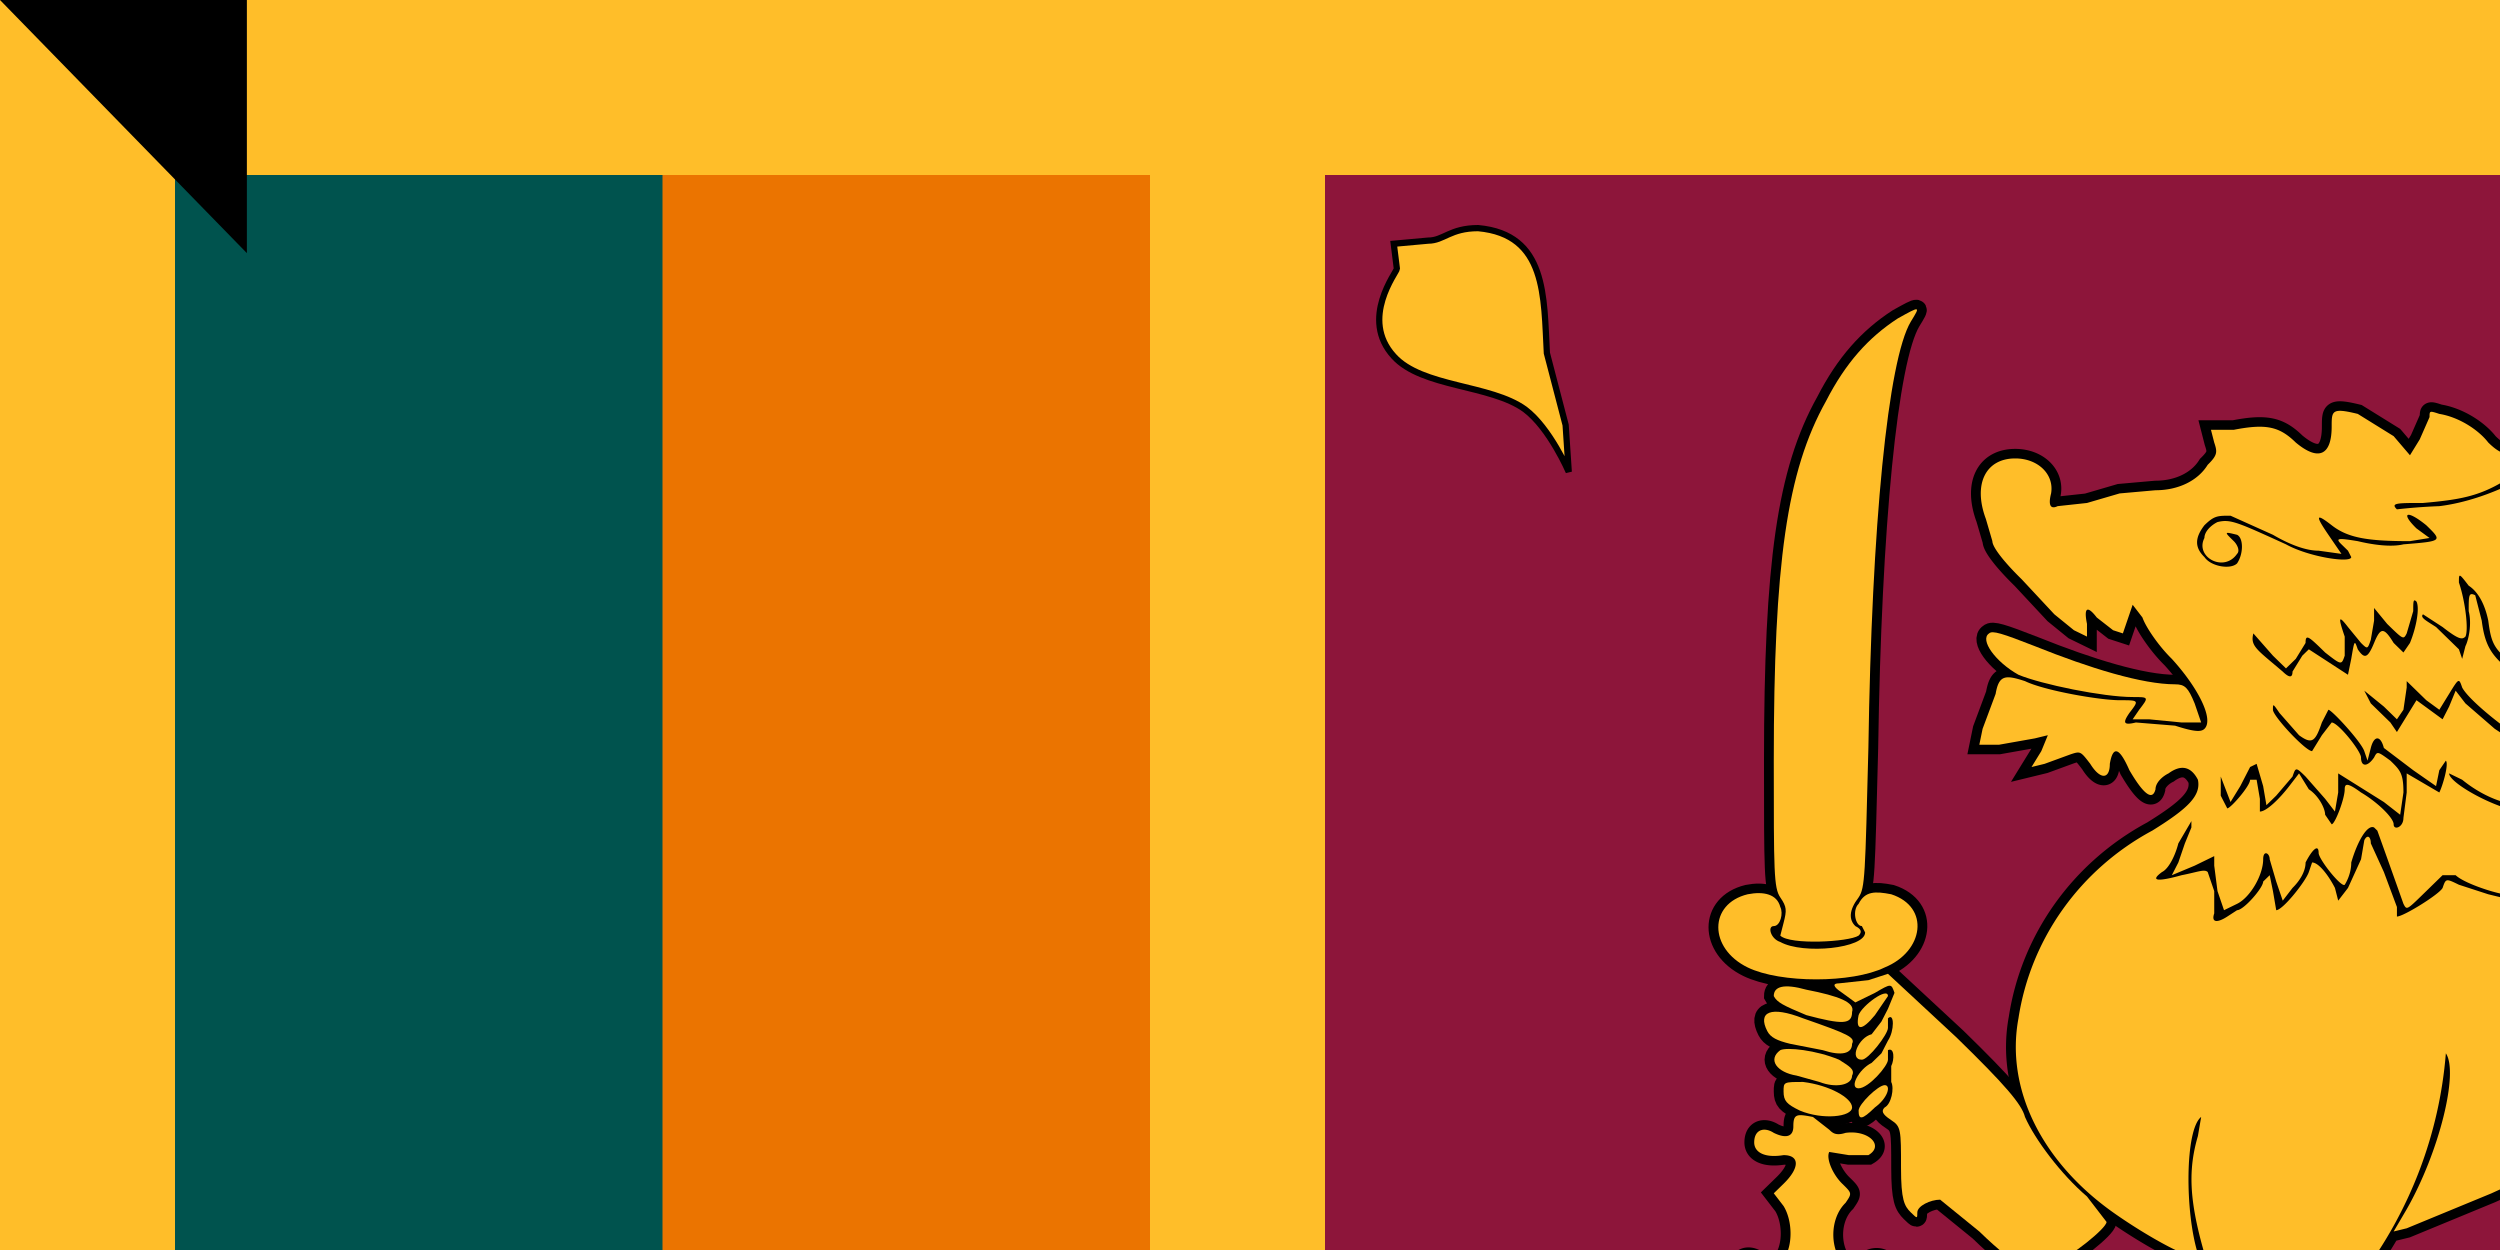<svg xmlns="http://www.w3.org/2000/svg" xmlns:xlink="http://www.w3.org/1999/xlink" width="800" height="400"><path fill="#ffbe29" d="M0 0h1200v600H0Z"/><path fill="#eb7400" d="M56 56h312v488H56Z"/><path fill="#00534e" d="M56 56h156v488H56Z"/><path fill="#8d153a" d="M424 56h720v488H424Z"/><path fill="#ffbe29" stroke="#000" stroke-width="2" d="M502 449s-6 14-14 20c-11 8-33 7-42 17-11 12 1 27 1 28l-1 8 11 1c5 0 7 4 16 4 22-2 21-22 22-40l6-23 1-15z"/><g transform="matrix(1.044 0 0 1.018 -40 -6)"><use xlink:href="#a" width="100%" height="100%" stroke="#000" stroke-width="6"/><g id="a" fill="#ffbe29"><path d="m682 480 4-3 2 3c2 3 9 3 14-1l3-2 3 2c4 4 11 4 16 0 3-2 3-2 5 0l9 3c6 0 6 0 9-5 3-4 3-6 3-10l-1-10c-1-5-1-5 7-7l10-4c2-2 10-11 10-13l-7-2c-14-1-17-9-7-24a136 136 0 0 0 26-70c4 6-2 31-12 49l-4 7 4-1 26-11c34-16 46-19 68-18 19 1 26 5 39 18 7 8 14 13 26 21 26 16 27 17 29 36 1 20 0 21-14 24-13 3-21 9-23 17-1 4 1 4 8 0l4-3 2 3c3 4 9 4 14 0l3-3 4 3c6 5 13 4 15-2 1-1 2-1 4 1 4 4 15 5 16 2 1-1 0-3-2-6-6-9-8-13-8-18 0-8 2-11 10-17 10-7 13-16 5-16-4 0-9-4-12-10-6-14-5-29 4-54 10-26 11-30 11-47 0-14-1-17-4-24l-8-15-6-7 7-6c20-17 16-44-8-55-8-3-10-3-23-3l-26 2c-7 2-19 3-27 3-12 0-15-1-20-3-5-3-6-4-7-11l-2-2c-1-1-9 6-11 9 0 2-1 1-2-1l-4-6c-2-7 1-11 8-15l5-2-3-2c-7-5-18-2-22 5l-3 4-5-4c-9-9-6-22 6-26 6-2 11 0 13 4 1 7 7-2 6-9-1-5-1-6 3-6 5 0 15 7 18 12 4 5 4 15 0 21l-4 6 5-1c6-1 12-5 15-10s3-14 0-19c-2-5-2-6 2-5 7 3 11 6 13 12 3 5 3 6 2 11l-4 9c-3 3-3 4-1 4 3 0 10-3 13-6l4-7 1-5 2 4c3 5 9 9 16 12s10 4 6 1c-2-2-7-16-6-18 1 0 11 7 22 17s18 13 28 13c12 0 19-11 14-21-3-6-11-7-15-2-2 3-3 4-2 7s0 3-2 3c-4 0-11-4-24-15-19-16-43-30-60-35-11-3-35-4-46-2-12 2-26 9-34 16-14 13-14 31 0 46l3 5-2 4c-4 6-4 14 1 20l4 4 1-3c0-5 2-9 6-10s6-1 21 5c17 7 43 7 72 2 14-3 30-3 38 0 13 5 16 20 6 31-4 5-8 7-22 10-10 3-13 3-36 3-21 0-28 0-36 2-9 2-15 2-41 1h-30l3 3 6 4c2 1 2 1-1 2l-10 2h-7v13c0 2 0 2-2 1l-8-2-9-3c-4-2-4-2-5 1-1 2-12 9-14 9v-3l-4-11-4-9c0-2-1-3-2-1l-1 6-4 9-3 4-1-4c-2-4-5-8-7-8l-1 3c-1 3-8 12-10 12l-1-6-1-5-2 2c0 2-6 9-8 9l-3 2c-3 2-5 2-4-1v-7l-2-6c-1-1-3 0-8 1-7 2-10 2-6-1 2-1 4-5 5-9l4-7v2l-2 5-2 6-2 4 7-3 6-3v3l1 8 2 6 4-2c4-2 8-9 8-14 0-3 2-2 2 0l2 7 2 6 3-4c2-2 4-5 4-8 2-4 4-6 4-3 0 2 7 11 8 10 0 0 2-3 2-7 2-7 5-12 7-11l1 1a4796 4796 0 0 1 8 23c1 2 1 2 6-3l6-6h4c3 3 16 7 17 6l1-8v-7l4 1h9l6-1-5-3-6-6-6-2c-8-1-22-9-22-12l4 2c6 5 13 8 19 8h5l-3-4c-2-2-3-6-4-10 0-5-1-6-7-10l-9-8-3-4-2 5-2 4-4-3-4-3-3 5-3 5-2-3-6-6-2-4 6 5 4 4 2-3 1-7v-2l6 6 4 3 3-5c3-5 3-5 4-2 2 4 14 14 24 20 2 1 1-2-2-9l-1-8c0-3-1-5-6-8-6-5-8-8-9-16l-2-8c-2-1-2 0-2 5 1 4 0 9-1 11l-1 4-1-3-7-7c-3-2-5-3-4-4l6 4c5 4 6 4 7 3 1-2 0-11-2-17 0-3 0-3 3 1 3 2 5 6 6 11 1 8 2 9 9 15l7 6 2-21c0-20-1-25-6-32l-2-3 4-5c5-5 8-10 9-16v-5l-4 4c-4 4-6 5-10 5s-6-1-9-4c-3-4-9-8-15-9-3-1-3-1-3 1l-3 7-3 5-5-6-11-7c-8-2-8-1-8 4 0 9-4 11-11 5-5-5-9-6-19-4h-7l1 4c1 3 1 4-2 7-3 5-9 8-16 8l-11 1-10 3-9 1c-2 1-3 0-2-4 1-6-4-11-11-11-9 0-13 8-9 19l2 7c0 2 4 7 9 12l10 11 6 5 4 2v-4c-1-5 0-6 3-2l5 4 3 1 2-6 1-3 3 4c1 3 5 9 9 13 8 9 13 19 10 22-1 1-3 1-9-1l-12-1c-4 1-4 0-2-3 3-4 3-4-3-4s-23-3-29-6c-6-2-8-2-9 4l-4 11-1 5h6l11-2 4-1-2 5-3 5 4-1 8-3c3-1 3-1 6 3 3 5 6 5 6 0 1-6 3-5 6 2 4 7 7 10 8 6 0-2 2-4 4-5 4-3 7-2 9 2 1 5-3 9-14 16a81 81 0 0 0-41 59c-4 22 7 45 29 61 11 8 27 17 26 13-4-13-4-39 1-43l-1 6c-4 14-2 26 7 53 9 25 8 36-4 43-4 2-7 2-17 2-11 0-12 0-16 3s-8 12-8 16c0 3 3 2 8 0z"/><path d="m863 479 5-3 3 3c5 4 9 4 13 0l4-3 2 3c1 2 3 3 6 3 5 0 6 0 8-3l2-3 5 3c12 8 19 0 13-17-3-9-1-14 8-25 4-4 7-9 7-11s0-2-6-2c-5 0-6-1-9-4-4-4-4-10 1-16l4-4-7-5-15-13a48 48 0 0 0-33-17l-8-1v7c0 8 4 16 15 30 12 16 13 18 13 39l1 17-4 4c-3 3-5 3-15 4s-12 1-15 4c-4 3-5 5-6 10-1 2-1 3 1 3s5-1 7-3zm-264-50c0-3 1-3 6-4l5-1-3-3c-5-3-5-6-1-6s11-5 12-8l-1-4c-2-3-7-2-7 1-1 3-3 3-6 0-5-5-5-15 0-20 2-3 2-3-1-6s-5-8-4-10l6 1h6c5-3 0-8-7-7-3 1-4 0-5-1l-5-4c-5-1-6-1-6 3 0 3-2 4-6 2-3-2-6-1-6 3 0 3 3 5 9 4 5 0 5 4 0 9l-3 3 3 4c3 5 3 14-1 18l-3 4-2-3c-3-4-7-4-8 0-1 3 0 4 3 7l7 4c5 0 5 3 0 7l-4 2 6 1 5 2c0 2 2 10 6 10 3 0 5-5 5-8z"/><path d="M668 403c5-2 16-11 16-13l-6-8c-8-7-16-18-19-25-1-4-6-10-21-25l-21-20-6 2-9 1c-2 0-2 1 1 3l4 3 6-3c5-3 5-3 6 0l-2 5-2 4-3 4c-4 1-7 8-3 8 2 0 8-8 8-10v-3c2-2 2 4 0 7l-2 4-3 3c-4 2-7 8-4 8s9-7 9-9v-3c2-1 2 3 1 5v5c1 2 0 7-2 8-1 1-1 2 2 4s3 3 3 15c0 10 1 12 3 14s2 2 2 0 4-4 7-4l12 10c6 6 12 11 14 11l4 1 5-2zm-62-49c0-3-7-7-15-8-6 0-6 0-6 3s1 4 5 6c7 3 16 2 16-1z"/><path d="M613 354c4-3 5-7 3-7s-8 6-8 8c0 3 1 3 5-1zm-7-10c1-2-1-3-4-5-7-3-16-4-18-3-4 3-1 7 5 8l7 2c5 2 10 1 10-2zm0-10c1-2-1-3-15-8-10-4-14-2-11 4 1 2 3 3 7 4l10 2c6 2 9 1 9-2zm7-9 4-6c0-3-8 3-9 6-1 5 1 5 5 0zm-7-1c1-3-4-5-14-7-7-2-10-1-10 2 1 2 3 3 10 6 11 3 14 3 14-1zm10-14c12-5 14-19 2-23-5-1-8-1-10 3-2 2-1 7 1 7l1 2c0 5-19 7-26 3-3-1-4-5-2-5s3-4 2-6c-1-4-5-5-10-4-12 3-12 17 0 23 10 5 32 5 42 0z"/><path d="M608 300c1-1 1-2-1-3-2-2-2-5 1-9 2-3 2-7 3-47 1-70 6-122 13-134 3-5 3-5-4-1-9 6-16 14-22 26-12 22-16 51-16 113 0 35 0 40 2 43s2 4 1 8l-1 4c3 3 21 2 24 0zm105-67-2-6c-2-5-3-6-6-6-10 0-26-5-43-12-10-4-13-5-14-4-3 2 2 9 9 13 7 3 26 7 35 7 5 0 5 0 2 4l-2 3h5l10 1h6z"/><path fill="#000" d="M772 265c0-2-5-7-10-10-4-3-5-3-5-1 0 3-3 11-4 11l-2-3c0-2-2-6-5-8l-3-5-3 4c-3 4-7 8-9 8v-4l-1-6h-2c0 2-6 9-7 9l-2-4a467 467 0 0 0 0-6l3 8 3-5 3-6 2-1 2 7 1 6 3-3 5-6c1-3 1-3 4 0l6 7 3 4 1-6v-6l14 9 5 4 1-7c0-6-1-7-4-10-4-3-4-3-5-1-2 3-4 3-4 0 0-2-7-11-9-11l-3 4-3 5c-2 0-12-11-12-13s0-2 2 1l6 7c4 3 5 2 7-4l2-4c1 0 10 10 11 13l1 3 1-4c1-4 3-4 4 0l9 7 7 5 1-5 2-3c1 1-1 8-2 10l-5-3-5-3v6l-1 8c0 3-3 4-3 2zm-34-48c-8-7-10-8-9-12v-3 3l6 7 4 4 3-3 3-5c0-3 1-2 6 3 5 4 5 4 6 1v-6c-2-6-2-7 1-3l4 5c2 2 2 2 3-1l1-6v-4l4 5c5 5 5 5 6 3l2-7c0-3 0-4 1-3 1 2 0 8-2 13l-2 3-3-3c-3-5-4-5-6 0s-3 5-5 2c-1-3-1-3-2 3l-1 5-6-4-6-4-2 2-3 5c0 2-1 2-3 0zm73-26-5-5 2-1 5 6c7 7 5 7-2 0zm-97-10c-3-3-3-6 0-10 3-3 4-3 8-3l13 6c5 3 10 5 14 5l7 1-4-6c-4-6-4-7 1-3s11 5 24 5l6-1-4-3c-5-5-3-6 3-1 5 5 5 5-7 6-4 1-10 0-14-1-6-1-7-1-5 1l2 2 1 2c0 2-13 0-20-4-15-7-17-8-21-7-2 1-4 3-4 5-3 6 6 11 10 5 1-1 0-3-1-4-3-3-3-3 1-2 2 1 2 6 0 9-2 2-8 1-10-2zm59-15c-2-2 0-2 8-2 11-1 17-2 25-7 6-4 7-3 2 1-6 3-14 6-22 7a174 174 0 0 0-13 1z"/></g></g><path fill="#ffbe29" stroke="#000" stroke-width="2" d="M1066 449s6 14 14 20c11 8 33 7 42 17 11 12-1 27-1 28l1 8-11 1c-5 0-7 4-15 4-23-2-22-22-23-40l-6-23-1-15zm0-298s6-14 14-20c11-8 33-7 42-17 11-12-1-27-1-28l1-8-11-1c-5 0-7-4-16-4-22 2-21 22-22 40l-6 23-1 15zm-564 0s-6-14-14-20c-11-8-33-7-42-17-11-12 1-27 1-28l-1-8 11-1c5 0 7-4 16-4 22 2 21 22 22 40l6 23 1 15z"/><path id="path-b7171" d="m m0 79 m0 81 m0 65 m0 65 m0 65 m0 65 m0 65 m0 65 m0 65 m0 65 m0 65 m0 65 m0 65 m0 65 m0 65 m0 65 m0 65 m0 65 m0 65 m0 65 m0 78 m0 105 m0 110 m0 113 m0 54 m0 43 m0 116 m0 54 m0 121 m0 55 m0 107 m0 51 m0 112 m0 84 m0 73 m0 69 m0 103 m0 106 m0 50 m0 102 m0 81 m0 113 m0 80 m0 119 m0 71 m0 55 m0 119 m0 75 m0 50 m0 68 m0 110 m0 51 m0 82 m0 84 m0 77 m0 76 m0 49 m0 119 m0 114 m0 72 m0 79 m0 48 m0 103 m0 114 m0 52 m0 89 m0 103 m0 106 m0 76 m0 55 m0 73 m0 110 m0 81 m0 80 m0 71 m0 115 m0 54 m0 51 m0 78 m0 43 m0 117 m0 105 m0 72 m0 117 m0 90 m0 103 m0 61 m0 61"/>
</svg>